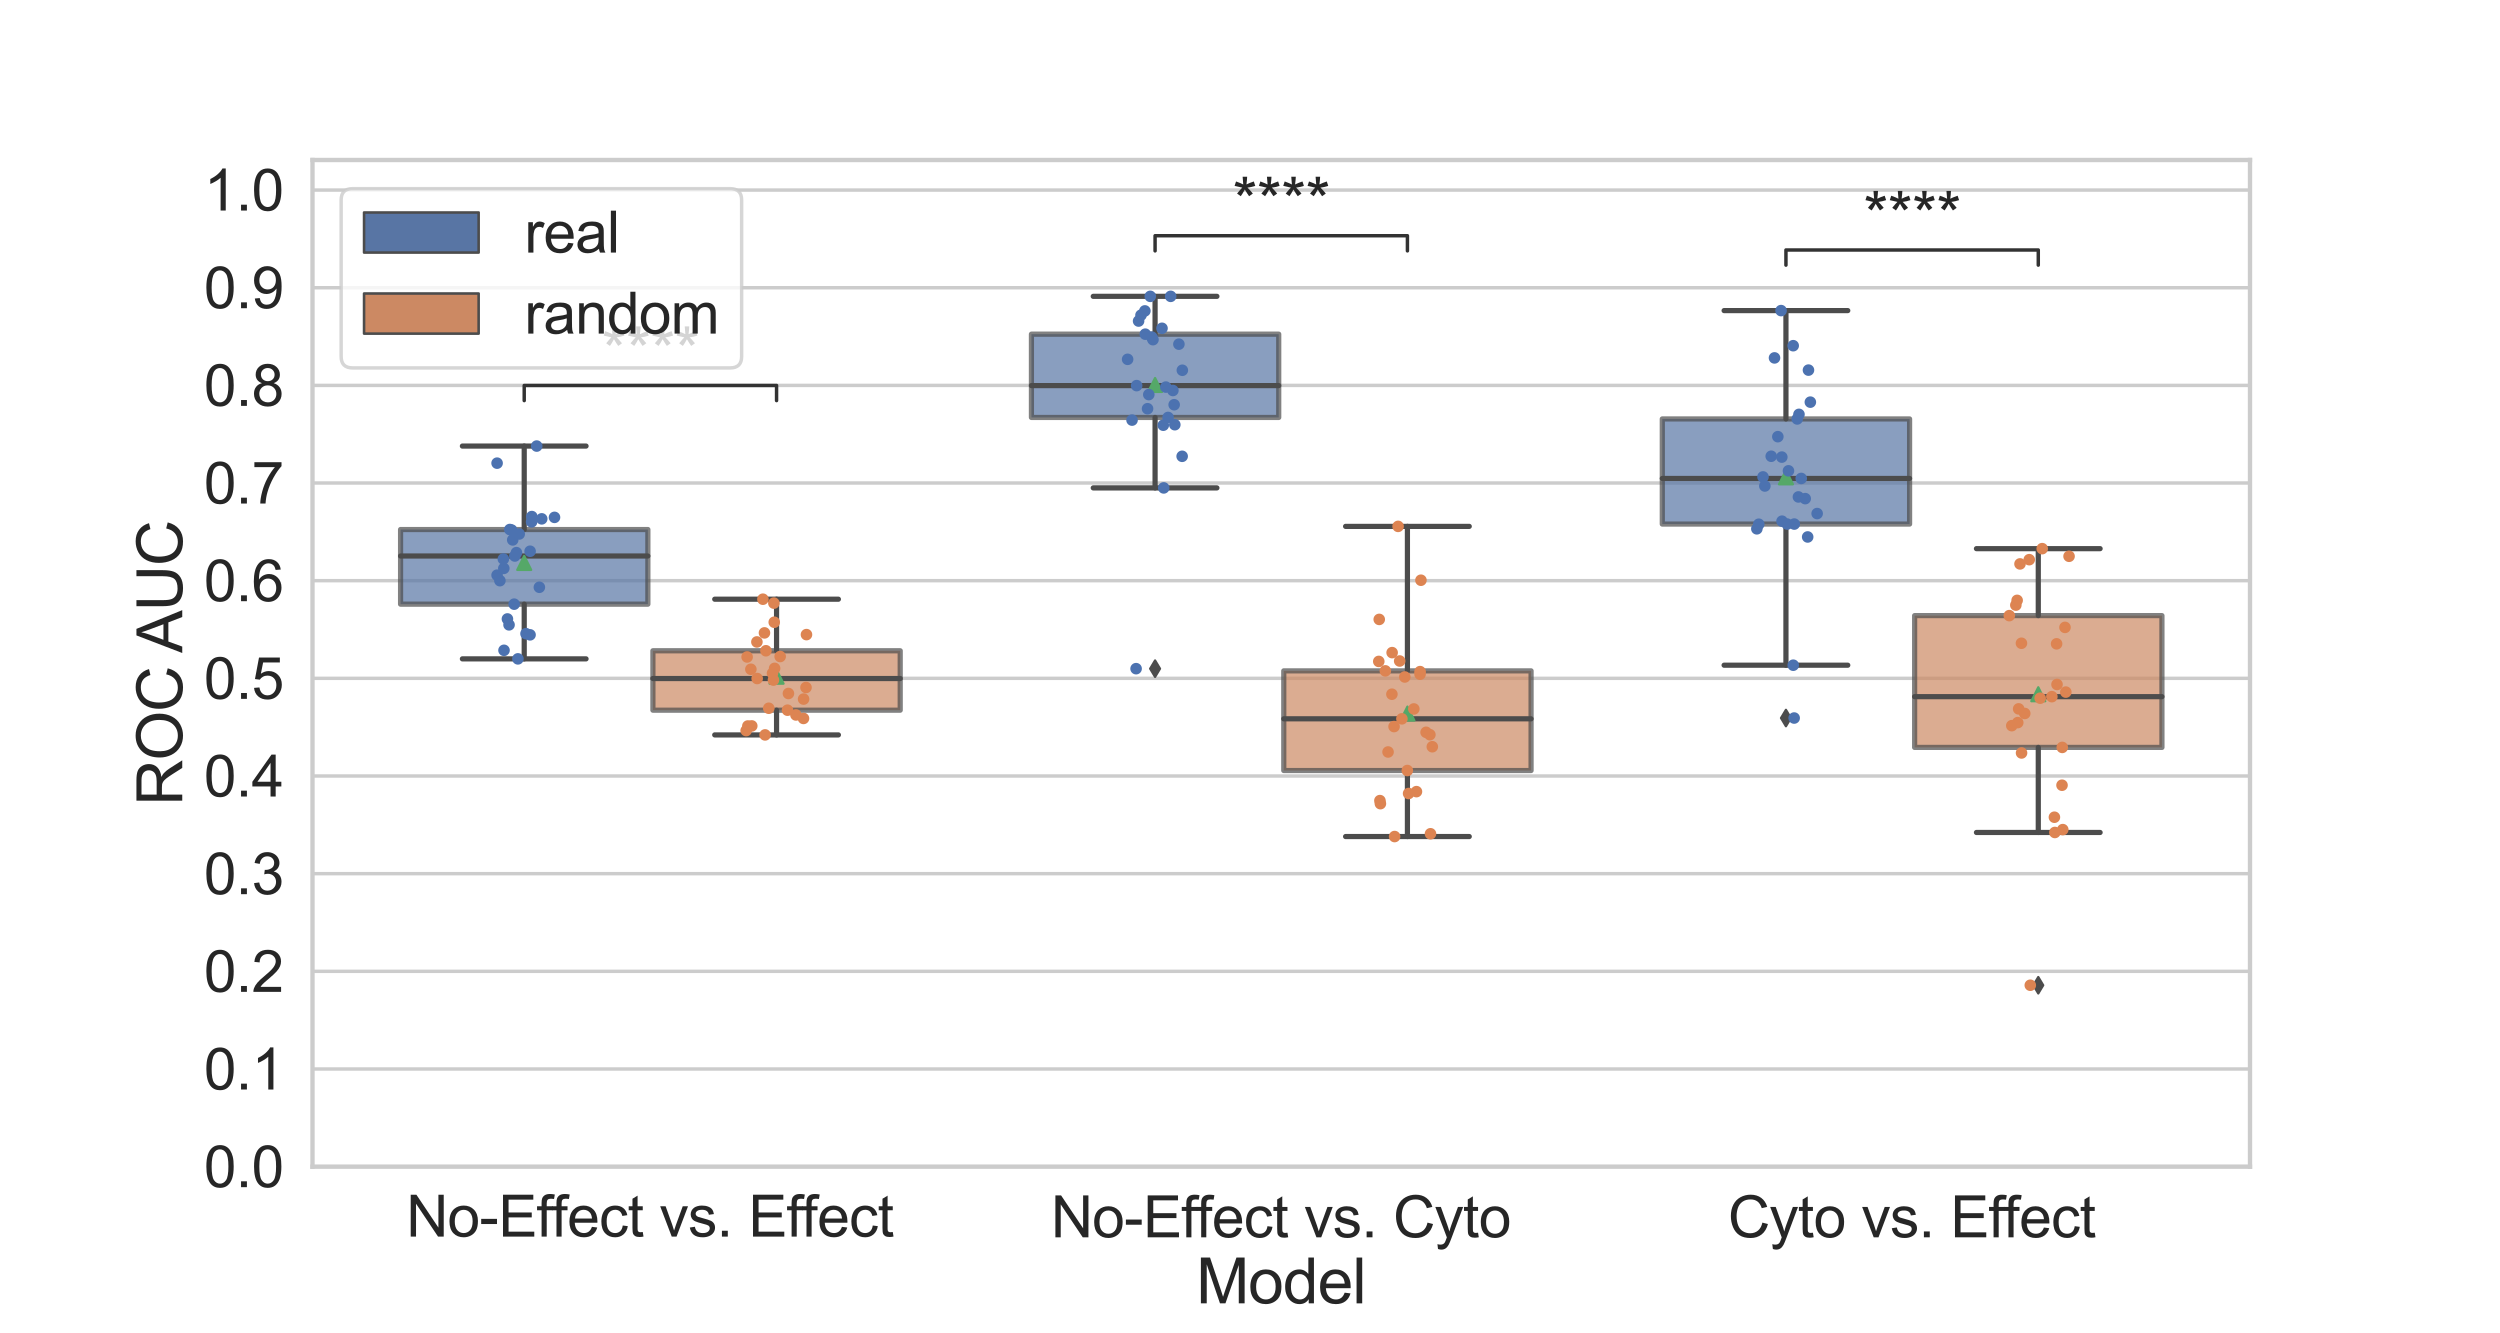 <?xml version="1.0" encoding="utf-8" standalone="no"?>
<!DOCTYPE svg PUBLIC "-//W3C//DTD SVG 1.1//EN"
  "http://www.w3.org/Graphics/SVG/1.1/DTD/svg11.dtd">
<svg xmlns:xlink="http://www.w3.org/1999/xlink" width="1080pt" height="576pt" viewBox="0 0 1080 576" xmlns="http://www.w3.org/2000/svg" version="1.1">
 <defs>
  <style type="text/css">*{stroke-linejoin: round; stroke-linecap: butt}</style>
 </defs>
 <g id="figure_1">
  <g id="patch_1">
   <path d="M 0 576 
L 1080 576 
L 1080 0 
L 0 0 
z
" style="fill: #ffffff"/>
  </g>
  <g id="axes_1">
   <g id="patch_2">
    <path d="M 135 504 
L 972 504 
L 972 69.12 
L 135 69.12 
z
" style="fill: #ffffff"/>
   </g>
   <g id="matplotlib.axis_1">
    <g id="xtick_1">
     <g id="text_1">
      <!-- No-Effect vs. Effect -->
      <g style="fill: #262626" transform="translate(175.498 534.216)scale(0.247 -0.247)">
       <defs>
        <path id="ArialMT-4e" d="M 488 0 
L 488 4581 
L 1109 4581 
L 3516 984 
L 3516 4581 
L 4097 4581 
L 4097 0 
L 3475 0 
L 1069 3600 
L 1069 0 
L 488 0 
z
" transform="scale(0.016)"/>
        <path id="ArialMT-6f" d="M 213 1659 
Q 213 2581 725 3025 
Q 1153 3394 1769 3394 
Q 2453 3394 2887 2945 
Q 3322 2497 3322 1706 
Q 3322 1066 3130 698 
Q 2938 331 2570 128 
Q 2203 -75 1769 -75 
Q 1072 -75 642 372 
Q 213 819 213 1659 
z
M 791 1659 
Q 791 1022 1069 705 
Q 1347 388 1769 388 
Q 2188 388 2466 706 
Q 2744 1025 2744 1678 
Q 2744 2294 2464 2611 
Q 2184 2928 1769 2928 
Q 1347 2928 1069 2612 
Q 791 2297 791 1659 
z
" transform="scale(0.016)"/>
        <path id="ArialMT-2d" d="M 203 1375 
L 203 1941 
L 1931 1941 
L 1931 1375 
L 203 1375 
z
" transform="scale(0.016)"/>
        <path id="ArialMT-45" d="M 506 0 
L 506 4581 
L 3819 4581 
L 3819 4041 
L 1113 4041 
L 1113 2638 
L 3647 2638 
L 3647 2100 
L 1113 2100 
L 1113 541 
L 3925 541 
L 3925 0 
L 506 0 
z
" transform="scale(0.016)"/>
        <path id="ArialMT-66" d="M 556 0 
L 556 2881 
L 59 2881 
L 59 3319 
L 556 3319 
L 556 3672 
Q 556 4006 616 4169 
Q 697 4388 901 4523 
Q 1106 4659 1475 4659 
Q 1713 4659 2000 4603 
L 1916 4113 
Q 1741 4144 1584 4144 
Q 1328 4144 1222 4034 
Q 1116 3925 1116 3625 
L 1116 3319 
L 1763 3319 
L 1763 2881 
L 1116 2881 
L 1116 0 
L 556 0 
z
" transform="scale(0.016)"/>
        <path id="ArialMT-65" d="M 2694 1069 
L 3275 997 
Q 3138 488 2766 206 
Q 2394 -75 1816 -75 
Q 1088 -75 661 373 
Q 234 822 234 1631 
Q 234 2469 665 2931 
Q 1097 3394 1784 3394 
Q 2450 3394 2872 2941 
Q 3294 2488 3294 1666 
Q 3294 1616 3291 1516 
L 816 1516 
Q 847 969 1125 678 
Q 1403 388 1819 388 
Q 2128 388 2347 550 
Q 2566 713 2694 1069 
z
M 847 1978 
L 2700 1978 
Q 2663 2397 2488 2606 
Q 2219 2931 1791 2931 
Q 1403 2931 1139 2672 
Q 875 2413 847 1978 
z
" transform="scale(0.016)"/>
        <path id="ArialMT-63" d="M 2588 1216 
L 3141 1144 
Q 3050 572 2676 248 
Q 2303 -75 1759 -75 
Q 1078 -75 664 370 
Q 250 816 250 1647 
Q 250 2184 428 2587 
Q 606 2991 970 3192 
Q 1334 3394 1763 3394 
Q 2303 3394 2647 3120 
Q 2991 2847 3088 2344 
L 2541 2259 
Q 2463 2594 2264 2762 
Q 2066 2931 1784 2931 
Q 1359 2931 1093 2626 
Q 828 2322 828 1663 
Q 828 994 1084 691 
Q 1341 388 1753 388 
Q 2084 388 2306 591 
Q 2528 794 2588 1216 
z
" transform="scale(0.016)"/>
        <path id="ArialMT-74" d="M 1650 503 
L 1731 6 
Q 1494 -44 1306 -44 
Q 1000 -44 831 53 
Q 663 150 594 308 
Q 525 466 525 972 
L 525 2881 
L 113 2881 
L 113 3319 
L 525 3319 
L 525 4141 
L 1084 4478 
L 1084 3319 
L 1650 3319 
L 1650 2881 
L 1084 2881 
L 1084 941 
Q 1084 700 1114 631 
Q 1144 563 1211 522 
Q 1278 481 1403 481 
Q 1497 481 1650 503 
z
" transform="scale(0.016)"/>
        <path id="ArialMT-20" transform="scale(0.016)"/>
        <path id="ArialMT-76" d="M 1344 0 
L 81 3319 
L 675 3319 
L 1388 1331 
Q 1503 1009 1600 663 
Q 1675 925 1809 1294 
L 2547 3319 
L 3125 3319 
L 1869 0 
L 1344 0 
z
" transform="scale(0.016)"/>
        <path id="ArialMT-73" d="M 197 991 
L 753 1078 
Q 800 744 1014 566 
Q 1228 388 1613 388 
Q 2000 388 2187 545 
Q 2375 703 2375 916 
Q 2375 1106 2209 1216 
Q 2094 1291 1634 1406 
Q 1016 1563 777 1677 
Q 538 1791 414 1992 
Q 291 2194 291 2438 
Q 291 2659 392 2848 
Q 494 3038 669 3163 
Q 800 3259 1026 3326 
Q 1253 3394 1513 3394 
Q 1903 3394 2198 3281 
Q 2494 3169 2634 2976 
Q 2775 2784 2828 2463 
L 2278 2388 
Q 2241 2644 2061 2787 
Q 1881 2931 1553 2931 
Q 1166 2931 1000 2803 
Q 834 2675 834 2503 
Q 834 2394 903 2306 
Q 972 2216 1119 2156 
Q 1203 2125 1616 2013 
Q 2213 1853 2448 1751 
Q 2684 1650 2818 1456 
Q 2953 1263 2953 975 
Q 2953 694 2789 445 
Q 2625 197 2315 61 
Q 2006 -75 1616 -75 
Q 969 -75 630 194 
Q 291 463 197 991 
z
" transform="scale(0.016)"/>
        <path id="ArialMT-2e" d="M 581 0 
L 581 641 
L 1222 641 
L 1222 0 
L 581 0 
z
" transform="scale(0.016)"/>
       </defs>
       <use xlink:href="#ArialMT-4e"/>
       <use xlink:href="#ArialMT-6f" x="72.217"/>
       <use xlink:href="#ArialMT-2d" x="127.832"/>
       <use xlink:href="#ArialMT-45" x="161.133"/>
       <use xlink:href="#ArialMT-66" x="227.832"/>
       <use xlink:href="#ArialMT-66" x="253.865"/>
       <use xlink:href="#ArialMT-65" x="281.648"/>
       <use xlink:href="#ArialMT-63" x="337.264"/>
       <use xlink:href="#ArialMT-74" x="387.264"/>
       <use xlink:href="#ArialMT-20" x="415.047"/>
       <use xlink:href="#ArialMT-76" x="442.83"/>
       <use xlink:href="#ArialMT-73" x="492.83"/>
       <use xlink:href="#ArialMT-2e" x="542.83"/>
       <use xlink:href="#ArialMT-20" x="570.613"/>
       <use xlink:href="#ArialMT-45" x="598.396"/>
       <use xlink:href="#ArialMT-66" x="665.096"/>
       <use xlink:href="#ArialMT-66" x="691.129"/>
       <use xlink:href="#ArialMT-65" x="718.912"/>
       <use xlink:href="#ArialMT-63" x="774.527"/>
       <use xlink:href="#ArialMT-74" x="824.527"/>
      </g>
     </g>
    </g>
    <g id="xtick_2">
     <g id="text_2">
      <!-- No-Effect vs. Cyto -->
      <g style="fill: #262626" transform="translate(454.007 534.517)scale(0.247 -0.247)">
       <defs>
        <path id="ArialMT-43" d="M 3763 1606 
L 4369 1453 
Q 4178 706 3683 314 
Q 3188 -78 2472 -78 
Q 1731 -78 1267 223 
Q 803 525 561 1097 
Q 319 1669 319 2325 
Q 319 3041 592 3573 
Q 866 4106 1370 4382 
Q 1875 4659 2481 4659 
Q 3169 4659 3637 4309 
Q 4106 3959 4291 3325 
L 3694 3184 
Q 3534 3684 3231 3912 
Q 2928 4141 2469 4141 
Q 1941 4141 1586 3887 
Q 1231 3634 1087 3207 
Q 944 2781 944 2328 
Q 944 1744 1114 1308 
Q 1284 872 1643 656 
Q 2003 441 2422 441 
Q 2931 441 3284 734 
Q 3638 1028 3763 1606 
z
" transform="scale(0.016)"/>
        <path id="ArialMT-79" d="M 397 -1278 
L 334 -750 
Q 519 -800 656 -800 
Q 844 -800 956 -737 
Q 1069 -675 1141 -563 
Q 1194 -478 1313 -144 
Q 1328 -97 1363 -6 
L 103 3319 
L 709 3319 
L 1400 1397 
Q 1534 1031 1641 628 
Q 1738 1016 1872 1384 
L 2581 3319 
L 3144 3319 
L 1881 -56 
Q 1678 -603 1566 -809 
Q 1416 -1088 1222 -1217 
Q 1028 -1347 759 -1347 
Q 597 -1347 397 -1278 
z
" transform="scale(0.016)"/>
       </defs>
       <use xlink:href="#ArialMT-4e"/>
       <use xlink:href="#ArialMT-6f" x="72.217"/>
       <use xlink:href="#ArialMT-2d" x="127.832"/>
       <use xlink:href="#ArialMT-45" x="161.133"/>
       <use xlink:href="#ArialMT-66" x="227.832"/>
       <use xlink:href="#ArialMT-66" x="253.865"/>
       <use xlink:href="#ArialMT-65" x="281.648"/>
       <use xlink:href="#ArialMT-63" x="337.264"/>
       <use xlink:href="#ArialMT-74" x="387.264"/>
       <use xlink:href="#ArialMT-20" x="415.047"/>
       <use xlink:href="#ArialMT-76" x="442.83"/>
       <use xlink:href="#ArialMT-73" x="492.83"/>
       <use xlink:href="#ArialMT-2e" x="542.83"/>
       <use xlink:href="#ArialMT-20" x="570.613"/>
       <use xlink:href="#ArialMT-43" x="598.396"/>
       <use xlink:href="#ArialMT-79" x="670.613"/>
       <use xlink:href="#ArialMT-74" x="720.613"/>
       <use xlink:href="#ArialMT-6f" x="748.396"/>
      </g>
     </g>
    </g>
    <g id="xtick_3">
     <g id="text_3">
      <!-- Cyto vs. Effect -->
      <g style="fill: #262626" transform="translate(746.478 534.517)scale(0.247 -0.247)">
       <use xlink:href="#ArialMT-43"/>
       <use xlink:href="#ArialMT-79" x="72.217"/>
       <use xlink:href="#ArialMT-74" x="122.217"/>
       <use xlink:href="#ArialMT-6f" x="150"/>
       <use xlink:href="#ArialMT-20" x="205.615"/>
       <use xlink:href="#ArialMT-76" x="233.398"/>
       <use xlink:href="#ArialMT-73" x="283.398"/>
       <use xlink:href="#ArialMT-2e" x="333.398"/>
       <use xlink:href="#ArialMT-20" x="361.182"/>
       <use xlink:href="#ArialMT-45" x="388.965"/>
       <use xlink:href="#ArialMT-66" x="455.664"/>
       <use xlink:href="#ArialMT-66" x="481.697"/>
       <use xlink:href="#ArialMT-65" x="509.48"/>
       <use xlink:href="#ArialMT-63" x="565.096"/>
       <use xlink:href="#ArialMT-74" x="615.096"/>
      </g>
     </g>
    </g>
    <g id="text_4">
     <!-- Model -->
     <g style="fill: #262626" transform="translate(516.734 563.052)scale(0.27 -0.27)">
      <defs>
       <path id="ArialMT-4d" d="M 475 0 
L 475 4581 
L 1388 4581 
L 2472 1338 
Q 2622 884 2691 659 
Q 2769 909 2934 1394 
L 4031 4581 
L 4847 4581 
L 4847 0 
L 4263 0 
L 4263 3834 
L 2931 0 
L 2384 0 
L 1059 3900 
L 1059 0 
L 475 0 
z
" transform="scale(0.016)"/>
       <path id="ArialMT-64" d="M 2575 0 
L 2575 419 
Q 2259 -75 1647 -75 
Q 1250 -75 917 144 
Q 584 363 401 755 
Q 219 1147 219 1656 
Q 219 2153 384 2558 
Q 550 2963 881 3178 
Q 1213 3394 1622 3394 
Q 1922 3394 2156 3267 
Q 2391 3141 2538 2938 
L 2538 4581 
L 3097 4581 
L 3097 0 
L 2575 0 
z
M 797 1656 
Q 797 1019 1065 703 
Q 1334 388 1700 388 
Q 2069 388 2326 689 
Q 2584 991 2584 1609 
Q 2584 2291 2321 2609 
Q 2059 2928 1675 2928 
Q 1300 2928 1048 2622 
Q 797 2316 797 1656 
z
" transform="scale(0.016)"/>
       <path id="ArialMT-6c" d="M 409 0 
L 409 4581 
L 972 4581 
L 972 0 
L 409 0 
z
" transform="scale(0.016)"/>
      </defs>
      <use xlink:href="#ArialMT-4d"/>
      <use xlink:href="#ArialMT-6f" x="83.301"/>
      <use xlink:href="#ArialMT-64" x="138.916"/>
      <use xlink:href="#ArialMT-65" x="194.531"/>
      <use xlink:href="#ArialMT-6c" x="250.146"/>
     </g>
    </g>
   </g>
   <g id="matplotlib.axis_2">
    <g id="ytick_1">
     <g id="line2d_1">
      <path d="M 135 504 
L 972 504 
" clip-path="url(#p42b2bf95a2)" style="fill: none; stroke: #cccccc; stroke-width: 1.5; stroke-linecap: round"/>
     </g>
     <g id="text_5">
      <!-- 0.0 -->
      <g style="fill: #262626" transform="translate(88.097 512.858)scale(0.247 -0.247)">
       <defs>
        <path id="ArialMT-30" d="M 266 2259 
Q 266 3072 433 3567 
Q 600 4063 929 4331 
Q 1259 4600 1759 4600 
Q 2128 4600 2406 4451 
Q 2684 4303 2865 4023 
Q 3047 3744 3150 3342 
Q 3253 2941 3253 2259 
Q 3253 1453 3087 958 
Q 2922 463 2592 192 
Q 2263 -78 1759 -78 
Q 1097 -78 719 397 
Q 266 969 266 2259 
z
M 844 2259 
Q 844 1131 1108 757 
Q 1372 384 1759 384 
Q 2147 384 2411 759 
Q 2675 1134 2675 2259 
Q 2675 3391 2411 3762 
Q 2147 4134 1753 4134 
Q 1366 4134 1134 3806 
Q 844 3388 844 2259 
z
" transform="scale(0.016)"/>
       </defs>
       <use xlink:href="#ArialMT-30"/>
       <use xlink:href="#ArialMT-2e" x="55.615"/>
       <use xlink:href="#ArialMT-30" x="83.398"/>
      </g>
     </g>
    </g>
    <g id="ytick_2">
     <g id="line2d_2">
      <path d="M 135 461.81 
L 972 461.81 
" clip-path="url(#p42b2bf95a2)" style="fill: none; stroke: #cccccc; stroke-width: 1.5; stroke-linecap: round"/>
     </g>
     <g id="text_6">
      <!-- 0.1 -->
      <g style="fill: #262626" transform="translate(88.097 470.668)scale(0.247 -0.247)">
       <defs>
        <path id="ArialMT-31" d="M 2384 0 
L 1822 0 
L 1822 3584 
Q 1619 3391 1289 3197 
Q 959 3003 697 2906 
L 697 3450 
Q 1169 3672 1522 3987 
Q 1875 4303 2022 4600 
L 2384 4600 
L 2384 0 
z
" transform="scale(0.016)"/>
       </defs>
       <use xlink:href="#ArialMT-30"/>
       <use xlink:href="#ArialMT-2e" x="55.615"/>
       <use xlink:href="#ArialMT-31" x="83.398"/>
      </g>
     </g>
    </g>
    <g id="ytick_3">
     <g id="line2d_3">
      <path d="M 135 419.62 
L 972 419.62 
" clip-path="url(#p42b2bf95a2)" style="fill: none; stroke: #cccccc; stroke-width: 1.5; stroke-linecap: round"/>
     </g>
     <g id="text_7">
      <!-- 0.2 -->
      <g style="fill: #262626" transform="translate(88.097 428.478)scale(0.247 -0.247)">
       <defs>
        <path id="ArialMT-32" d="M 3222 541 
L 3222 0 
L 194 0 
Q 188 203 259 391 
Q 375 700 629 1000 
Q 884 1300 1366 1694 
Q 2113 2306 2375 2664 
Q 2638 3022 2638 3341 
Q 2638 3675 2398 3904 
Q 2159 4134 1775 4134 
Q 1369 4134 1125 3890 
Q 881 3647 878 3216 
L 300 3275 
Q 359 3922 746 4261 
Q 1134 4600 1788 4600 
Q 2447 4600 2831 4234 
Q 3216 3869 3216 3328 
Q 3216 3053 3103 2787 
Q 2991 2522 2730 2228 
Q 2469 1934 1863 1422 
Q 1356 997 1212 845 
Q 1069 694 975 541 
L 3222 541 
z
" transform="scale(0.016)"/>
       </defs>
       <use xlink:href="#ArialMT-30"/>
       <use xlink:href="#ArialMT-2e" x="55.615"/>
       <use xlink:href="#ArialMT-32" x="83.398"/>
      </g>
     </g>
    </g>
    <g id="ytick_4">
     <g id="line2d_4">
      <path d="M 135 377.43 
L 972 377.43 
" clip-path="url(#p42b2bf95a2)" style="fill: none; stroke: #cccccc; stroke-width: 1.5; stroke-linecap: round"/>
     </g>
     <g id="text_8">
      <!-- 0.3 -->
      <g style="fill: #262626" transform="translate(88.097 386.288)scale(0.247 -0.247)">
       <defs>
        <path id="ArialMT-33" d="M 269 1209 
L 831 1284 
Q 928 806 1161 595 
Q 1394 384 1728 384 
Q 2125 384 2398 659 
Q 2672 934 2672 1341 
Q 2672 1728 2419 1979 
Q 2166 2231 1775 2231 
Q 1616 2231 1378 2169 
L 1441 2663 
Q 1497 2656 1531 2656 
Q 1891 2656 2178 2843 
Q 2466 3031 2466 3422 
Q 2466 3731 2256 3934 
Q 2047 4138 1716 4138 
Q 1388 4138 1169 3931 
Q 950 3725 888 3313 
L 325 3413 
Q 428 3978 793 4289 
Q 1159 4600 1703 4600 
Q 2078 4600 2393 4439 
Q 2709 4278 2876 4000 
Q 3044 3722 3044 3409 
Q 3044 3113 2884 2869 
Q 2725 2625 2413 2481 
Q 2819 2388 3044 2092 
Q 3269 1797 3269 1353 
Q 3269 753 2831 336 
Q 2394 -81 1725 -81 
Q 1122 -81 723 278 
Q 325 638 269 1209 
z
" transform="scale(0.016)"/>
       </defs>
       <use xlink:href="#ArialMT-30"/>
       <use xlink:href="#ArialMT-2e" x="55.615"/>
       <use xlink:href="#ArialMT-33" x="83.398"/>
      </g>
     </g>
    </g>
    <g id="ytick_5">
     <g id="line2d_5">
      <path d="M 135 335.24 
L 972 335.24 
" clip-path="url(#p42b2bf95a2)" style="fill: none; stroke: #cccccc; stroke-width: 1.5; stroke-linecap: round"/>
     </g>
     <g id="text_9">
      <!-- 0.4 -->
      <g style="fill: #262626" transform="translate(88.097 344.098)scale(0.247 -0.247)">
       <defs>
        <path id="ArialMT-34" d="M 2069 0 
L 2069 1097 
L 81 1097 
L 81 1613 
L 2172 4581 
L 2631 4581 
L 2631 1613 
L 3250 1613 
L 3250 1097 
L 2631 1097 
L 2631 0 
L 2069 0 
z
M 2069 1613 
L 2069 3678 
L 634 1613 
L 2069 1613 
z
" transform="scale(0.016)"/>
       </defs>
       <use xlink:href="#ArialMT-30"/>
       <use xlink:href="#ArialMT-2e" x="55.615"/>
       <use xlink:href="#ArialMT-34" x="83.398"/>
      </g>
     </g>
    </g>
    <g id="ytick_6">
     <g id="line2d_6">
      <path d="M 135 293.05 
L 972 293.05 
" clip-path="url(#p42b2bf95a2)" style="fill: none; stroke: #cccccc; stroke-width: 1.5; stroke-linecap: round"/>
     </g>
     <g id="text_10">
      <!-- 0.5 -->
      <g style="fill: #262626" transform="translate(88.097 301.908)scale(0.247 -0.247)">
       <defs>
        <path id="ArialMT-35" d="M 266 1200 
L 856 1250 
Q 922 819 1161 601 
Q 1400 384 1738 384 
Q 2144 384 2425 690 
Q 2706 997 2706 1503 
Q 2706 1984 2436 2262 
Q 2166 2541 1728 2541 
Q 1456 2541 1237 2417 
Q 1019 2294 894 2097 
L 366 2166 
L 809 4519 
L 3088 4519 
L 3088 3981 
L 1259 3981 
L 1013 2750 
Q 1425 3038 1878 3038 
Q 2478 3038 2890 2622 
Q 3303 2206 3303 1553 
Q 3303 931 2941 478 
Q 2500 -78 1738 -78 
Q 1113 -78 717 272 
Q 322 622 266 1200 
z
" transform="scale(0.016)"/>
       </defs>
       <use xlink:href="#ArialMT-30"/>
       <use xlink:href="#ArialMT-2e" x="55.615"/>
       <use xlink:href="#ArialMT-35" x="83.398"/>
      </g>
     </g>
    </g>
    <g id="ytick_7">
     <g id="line2d_7">
      <path d="M 135 250.86 
L 972 250.86 
" clip-path="url(#p42b2bf95a2)" style="fill: none; stroke: #cccccc; stroke-width: 1.5; stroke-linecap: round"/>
     </g>
     <g id="text_11">
      <!-- 0.6 -->
      <g style="fill: #262626" transform="translate(88.097 259.718)scale(0.247 -0.247)">
       <defs>
        <path id="ArialMT-36" d="M 3184 3459 
L 2625 3416 
Q 2550 3747 2413 3897 
Q 2184 4138 1850 4138 
Q 1581 4138 1378 3988 
Q 1113 3794 959 3422 
Q 806 3050 800 2363 
Q 1003 2672 1297 2822 
Q 1591 2972 1913 2972 
Q 2475 2972 2870 2558 
Q 3266 2144 3266 1488 
Q 3266 1056 3080 686 
Q 2894 316 2569 119 
Q 2244 -78 1831 -78 
Q 1128 -78 684 439 
Q 241 956 241 2144 
Q 241 3472 731 4075 
Q 1159 4600 1884 4600 
Q 2425 4600 2770 4297 
Q 3116 3994 3184 3459 
z
M 888 1484 
Q 888 1194 1011 928 
Q 1134 663 1356 523 
Q 1578 384 1822 384 
Q 2178 384 2434 671 
Q 2691 959 2691 1453 
Q 2691 1928 2437 2201 
Q 2184 2475 1800 2475 
Q 1419 2475 1153 2201 
Q 888 1928 888 1484 
z
" transform="scale(0.016)"/>
       </defs>
       <use xlink:href="#ArialMT-30"/>
       <use xlink:href="#ArialMT-2e" x="55.615"/>
       <use xlink:href="#ArialMT-36" x="83.398"/>
      </g>
     </g>
    </g>
    <g id="ytick_8">
     <g id="line2d_8">
      <path d="M 135 208.67 
L 972 208.67 
" clip-path="url(#p42b2bf95a2)" style="fill: none; stroke: #cccccc; stroke-width: 1.5; stroke-linecap: round"/>
     </g>
     <g id="text_12">
      <!-- 0.7 -->
      <g style="fill: #262626" transform="translate(88.097 217.528)scale(0.247 -0.247)">
       <defs>
        <path id="ArialMT-37" d="M 303 3981 
L 303 4522 
L 3269 4522 
L 3269 4084 
Q 2831 3619 2401 2847 
Q 1972 2075 1738 1259 
Q 1569 684 1522 0 
L 944 0 
Q 953 541 1156 1306 
Q 1359 2072 1739 2783 
Q 2119 3494 2547 3981 
L 303 3981 
z
" transform="scale(0.016)"/>
       </defs>
       <use xlink:href="#ArialMT-30"/>
       <use xlink:href="#ArialMT-2e" x="55.615"/>
       <use xlink:href="#ArialMT-37" x="83.398"/>
      </g>
     </g>
    </g>
    <g id="ytick_9">
     <g id="line2d_9">
      <path d="M 135 166.48 
L 972 166.48 
" clip-path="url(#p42b2bf95a2)" style="fill: none; stroke: #cccccc; stroke-width: 1.5; stroke-linecap: round"/>
     </g>
     <g id="text_13">
      <!-- 0.8 -->
      <g style="fill: #262626" transform="translate(88.097 175.338)scale(0.247 -0.247)">
       <defs>
        <path id="ArialMT-38" d="M 1131 2484 
Q 781 2613 612 2850 
Q 444 3088 444 3419 
Q 444 3919 803 4259 
Q 1163 4600 1759 4600 
Q 2359 4600 2725 4251 
Q 3091 3903 3091 3403 
Q 3091 3084 2923 2848 
Q 2756 2613 2416 2484 
Q 2838 2347 3058 2040 
Q 3278 1734 3278 1309 
Q 3278 722 2862 322 
Q 2447 -78 1769 -78 
Q 1091 -78 675 323 
Q 259 725 259 1325 
Q 259 1772 486 2073 
Q 713 2375 1131 2484 
z
M 1019 3438 
Q 1019 3113 1228 2906 
Q 1438 2700 1772 2700 
Q 2097 2700 2305 2904 
Q 2513 3109 2513 3406 
Q 2513 3716 2298 3927 
Q 2084 4138 1766 4138 
Q 1444 4138 1231 3931 
Q 1019 3725 1019 3438 
z
M 838 1322 
Q 838 1081 952 856 
Q 1066 631 1291 507 
Q 1516 384 1775 384 
Q 2178 384 2440 643 
Q 2703 903 2703 1303 
Q 2703 1709 2433 1975 
Q 2163 2241 1756 2241 
Q 1359 2241 1098 1978 
Q 838 1716 838 1322 
z
" transform="scale(0.016)"/>
       </defs>
       <use xlink:href="#ArialMT-30"/>
       <use xlink:href="#ArialMT-2e" x="55.615"/>
       <use xlink:href="#ArialMT-38" x="83.398"/>
      </g>
     </g>
    </g>
    <g id="ytick_10">
     <g id="line2d_10">
      <path d="M 135 124.29 
L 972 124.29 
" clip-path="url(#p42b2bf95a2)" style="fill: none; stroke: #cccccc; stroke-width: 1.5; stroke-linecap: round"/>
     </g>
     <g id="text_14">
      <!-- 0.9 -->
      <g style="fill: #262626" transform="translate(88.097 133.148)scale(0.247 -0.247)">
       <defs>
        <path id="ArialMT-39" d="M 350 1059 
L 891 1109 
Q 959 728 1153 556 
Q 1347 384 1650 384 
Q 1909 384 2104 503 
Q 2300 622 2425 820 
Q 2550 1019 2634 1356 
Q 2719 1694 2719 2044 
Q 2719 2081 2716 2156 
Q 2547 1888 2255 1720 
Q 1963 1553 1622 1553 
Q 1053 1553 659 1965 
Q 266 2378 266 3053 
Q 266 3750 677 4175 
Q 1088 4600 1706 4600 
Q 2153 4600 2523 4359 
Q 2894 4119 3086 3673 
Q 3278 3228 3278 2384 
Q 3278 1506 3087 986 
Q 2897 466 2520 194 
Q 2144 -78 1638 -78 
Q 1100 -78 759 220 
Q 419 519 350 1059 
z
M 2653 3081 
Q 2653 3566 2395 3850 
Q 2138 4134 1775 4134 
Q 1400 4134 1122 3828 
Q 844 3522 844 3034 
Q 844 2597 1108 2323 
Q 1372 2050 1759 2050 
Q 2150 2050 2401 2323 
Q 2653 2597 2653 3081 
z
" transform="scale(0.016)"/>
       </defs>
       <use xlink:href="#ArialMT-30"/>
       <use xlink:href="#ArialMT-2e" x="55.615"/>
       <use xlink:href="#ArialMT-39" x="83.398"/>
      </g>
     </g>
    </g>
    <g id="ytick_11">
     <g id="line2d_11">
      <path d="M 135 82.1 
L 972 82.1 
" clip-path="url(#p42b2bf95a2)" style="fill: none; stroke: #cccccc; stroke-width: 1.5; stroke-linecap: round"/>
     </g>
     <g id="text_15">
      <!-- 1.0 -->
      <g style="fill: #262626" transform="translate(88.097 90.958)scale(0.247 -0.247)">
       <use xlink:href="#ArialMT-31"/>
       <use xlink:href="#ArialMT-2e" x="55.615"/>
       <use xlink:href="#ArialMT-30" x="83.398"/>
      </g>
     </g>
    </g>
    <g id="text_16">
     <!-- ROC AUC -->
     <g style="fill: #262626" transform="translate(78.731 348.071)rotate(-90)scale(0.27 -0.27)">
      <defs>
       <path id="ArialMT-52" d="M 503 0 
L 503 4581 
L 2534 4581 
Q 3147 4581 3465 4457 
Q 3784 4334 3975 4021 
Q 4166 3709 4166 3331 
Q 4166 2844 3850 2509 
Q 3534 2175 2875 2084 
Q 3116 1969 3241 1856 
Q 3506 1613 3744 1247 
L 4541 0 
L 3778 0 
L 3172 953 
Q 2906 1366 2734 1584 
Q 2563 1803 2427 1890 
Q 2291 1978 2150 2013 
Q 2047 2034 1813 2034 
L 1109 2034 
L 1109 0 
L 503 0 
z
M 1109 2559 
L 2413 2559 
Q 2828 2559 3062 2645 
Q 3297 2731 3419 2920 
Q 3541 3109 3541 3331 
Q 3541 3656 3305 3865 
Q 3069 4075 2559 4075 
L 1109 4075 
L 1109 2559 
z
" transform="scale(0.016)"/>
       <path id="ArialMT-4f" d="M 309 2231 
Q 309 3372 921 4017 
Q 1534 4663 2503 4663 
Q 3138 4663 3647 4359 
Q 4156 4056 4423 3514 
Q 4691 2972 4691 2284 
Q 4691 1588 4409 1038 
Q 4128 488 3612 205 
Q 3097 -78 2500 -78 
Q 1853 -78 1343 234 
Q 834 547 571 1087 
Q 309 1628 309 2231 
z
M 934 2222 
Q 934 1394 1379 917 
Q 1825 441 2497 441 
Q 3181 441 3623 922 
Q 4066 1403 4066 2288 
Q 4066 2847 3877 3264 
Q 3688 3681 3323 3911 
Q 2959 4141 2506 4141 
Q 1863 4141 1398 3698 
Q 934 3256 934 2222 
z
" transform="scale(0.016)"/>
       <path id="ArialMT-41" d="M -9 0 
L 1750 4581 
L 2403 4581 
L 4278 0 
L 3588 0 
L 3053 1388 
L 1138 1388 
L 634 0 
L -9 0 
z
M 1313 1881 
L 2866 1881 
L 2388 3150 
Q 2169 3728 2063 4100 
Q 1975 3659 1816 3225 
L 1313 1881 
z
" transform="scale(0.016)"/>
       <path id="ArialMT-55" d="M 3500 4581 
L 4106 4581 
L 4106 1934 
Q 4106 1244 3950 837 
Q 3794 431 3386 176 
Q 2978 -78 2316 -78 
Q 1672 -78 1262 144 
Q 853 366 678 786 
Q 503 1206 503 1934 
L 503 4581 
L 1109 4581 
L 1109 1938 
Q 1109 1341 1220 1058 
Q 1331 775 1601 622 
Q 1872 469 2263 469 
Q 2931 469 3215 772 
Q 3500 1075 3500 1938 
L 3500 4581 
z
" transform="scale(0.016)"/>
      </defs>
      <use xlink:href="#ArialMT-52"/>
      <use xlink:href="#ArialMT-4f" x="72.217"/>
      <use xlink:href="#ArialMT-43" x="150"/>
      <use xlink:href="#ArialMT-20" x="222.217"/>
      <use xlink:href="#ArialMT-41" x="244.5"/>
      <use xlink:href="#ArialMT-55" x="311.199"/>
      <use xlink:href="#ArialMT-43" x="383.416"/>
     </g>
    </g>
   </g>
   <g id="patch_3">
    <path d="M 173.045 261 
L 279.878 261 
L 279.878 228.75 
L 173.045 228.75 
L 173.045 261 
z
" clip-path="url(#p42b2bf95a2)" style="fill: #5875a4; opacity: 0.7; stroke: #4c4c4c; stroke-width: 2.25; stroke-linejoin: miter"/>
   </g>
   <g id="patch_4">
    <path d="M 282.058 306.799 
L 388.891 306.799 
L 388.891 281.132 
L 282.058 281.132 
L 282.058 306.799 
z
" clip-path="url(#p42b2bf95a2)" style="fill: #cc8963; opacity: 0.7; stroke: #4c4c4c; stroke-width: 2.25; stroke-linejoin: miter"/>
   </g>
   <g id="patch_5">
    <path d="M 445.577 180.34 
L 552.41 180.34 
L 552.41 144.36 
L 445.577 144.36 
L 445.577 180.34 
z
" clip-path="url(#p42b2bf95a2)" style="fill: #5875a4; opacity: 0.7; stroke: #4c4c4c; stroke-width: 2.25; stroke-linejoin: miter"/>
   </g>
   <g id="patch_6">
    <path d="M 554.59 332.866 
L 661.423 332.866 
L 661.423 289.813 
L 554.59 289.813 
L 554.59 332.866 
z
" clip-path="url(#p42b2bf95a2)" style="fill: #cc8963; opacity: 0.7; stroke: #4c4c4c; stroke-width: 2.25; stroke-linejoin: miter"/>
   </g>
   <g id="patch_7">
    <path d="M 718.109 226.396 
L 824.942 226.396 
L 824.942 180.983 
L 718.109 180.983 
L 718.109 226.396 
z
" clip-path="url(#p42b2bf95a2)" style="fill: #5875a4; opacity: 0.7; stroke: #4c4c4c; stroke-width: 2.25; stroke-linejoin: miter"/>
   </g>
   <g id="patch_8">
    <path d="M 827.122 322.881 
L 933.955 322.881 
L 933.955 265.949 
L 827.122 265.949 
L 827.122 322.881 
z
" clip-path="url(#p42b2bf95a2)" style="fill: #cc8963; opacity: 0.7; stroke: #4c4c4c; stroke-width: 2.25; stroke-linejoin: miter"/>
   </g>
   <g id="patch_9">
    <path d="M 280.968 504 
L 280.968 504 
L 280.968 504 
L 280.968 504 
z
" clip-path="url(#p42b2bf95a2)" style="fill: #5875a4; stroke: #4c4c4c; stroke-width: 1.125; stroke-linejoin: miter"/>
   </g>
   <g id="patch_10">
    <path d="M 280.968 504 
L 280.968 504 
L 280.968 504 
L 280.968 504 
z
" clip-path="url(#p42b2bf95a2)" style="fill: #cc8963; stroke: #4c4c4c; stroke-width: 1.125; stroke-linejoin: miter"/>
   </g>
   <g id="PathCollection_1"/>
   <g id="PathCollection_2"/>
   <g id="line2d_12">
    <path d="M 226.462 261 
L 226.462 284.63 
" clip-path="url(#p42b2bf95a2)" style="fill: none; stroke: #4c4c4c; stroke-width: 2.25; stroke-linecap: round"/>
   </g>
   <g id="line2d_13">
    <path d="M 226.462 228.75 
L 226.462 192.7 
" clip-path="url(#p42b2bf95a2)" style="fill: none; stroke: #4c4c4c; stroke-width: 2.25; stroke-linecap: round"/>
   </g>
   <g id="line2d_14">
    <path d="M 199.754 284.63 
L 253.17 284.63 
" clip-path="url(#p42b2bf95a2)" style="fill: none; stroke: #4c4c4c; stroke-width: 2.25; stroke-linecap: round"/>
   </g>
   <g id="line2d_15">
    <path d="M 199.754 192.7 
L 253.17 192.7 
" clip-path="url(#p42b2bf95a2)" style="fill: none; stroke: #4c4c4c; stroke-width: 2.25; stroke-linecap: round"/>
   </g>
   <g id="line2d_16"/>
   <g id="line2d_17">
    <path d="M 335.474 306.799 
L 335.474 317.48 
" clip-path="url(#p42b2bf95a2)" style="fill: none; stroke: #4c4c4c; stroke-width: 2.25; stroke-linecap: round"/>
   </g>
   <g id="line2d_18">
    <path d="M 335.474 281.132 
L 335.474 258.858 
" clip-path="url(#p42b2bf95a2)" style="fill: none; stroke: #4c4c4c; stroke-width: 2.25; stroke-linecap: round"/>
   </g>
   <g id="line2d_19">
    <path d="M 308.766 317.48 
L 362.183 317.48 
" clip-path="url(#p42b2bf95a2)" style="fill: none; stroke: #4c4c4c; stroke-width: 2.25; stroke-linecap: round"/>
   </g>
   <g id="line2d_20">
    <path d="M 308.766 258.858 
L 362.183 258.858 
" clip-path="url(#p42b2bf95a2)" style="fill: none; stroke: #4c4c4c; stroke-width: 2.25; stroke-linecap: round"/>
   </g>
   <g id="line2d_21"/>
   <g id="line2d_22">
    <path d="M 498.994 180.34 
L 498.994 210.774 
" clip-path="url(#p42b2bf95a2)" style="fill: none; stroke: #4c4c4c; stroke-width: 2.25; stroke-linecap: round"/>
   </g>
   <g id="line2d_23">
    <path d="M 498.994 144.36 
L 498.994 128.021 
" clip-path="url(#p42b2bf95a2)" style="fill: none; stroke: #4c4c4c; stroke-width: 2.25; stroke-linecap: round"/>
   </g>
   <g id="line2d_24">
    <path d="M 472.285 210.774 
L 525.702 210.774 
" clip-path="url(#p42b2bf95a2)" style="fill: none; stroke: #4c4c4c; stroke-width: 2.25; stroke-linecap: round"/>
   </g>
   <g id="line2d_25">
    <path d="M 472.285 128.021 
L 525.702 128.021 
" clip-path="url(#p42b2bf95a2)" style="fill: none; stroke: #4c4c4c; stroke-width: 2.25; stroke-linecap: round"/>
   </g>
   <g id="line2d_26">
    <defs>
     <path id="m391bb05b9c" d="M -0 3.536 
L 2.121 0 
L -0 -3.536 
L -2.121 -0 
z
" style="stroke: #4c4c4c; stroke-linejoin: miter"/>
    </defs>
    <g clip-path="url(#p42b2bf95a2)">
     <use xlink:href="#m391bb05b9c" x="498.994" y="288.865" style="fill: #4c4c4c; stroke: #4c4c4c; stroke-linejoin: miter"/>
    </g>
   </g>
   <g id="line2d_27">
    <path d="M 608.006 332.866 
L 608.006 361.388 
" clip-path="url(#p42b2bf95a2)" style="fill: none; stroke: #4c4c4c; stroke-width: 2.25; stroke-linecap: round"/>
   </g>
   <g id="line2d_28">
    <path d="M 608.006 289.813 
L 608.006 227.397 
" clip-path="url(#p42b2bf95a2)" style="fill: none; stroke: #4c4c4c; stroke-width: 2.25; stroke-linecap: round"/>
   </g>
   <g id="line2d_29">
    <path d="M 581.298 361.388 
L 634.715 361.388 
" clip-path="url(#p42b2bf95a2)" style="fill: none; stroke: #4c4c4c; stroke-width: 2.25; stroke-linecap: round"/>
   </g>
   <g id="line2d_30">
    <path d="M 581.298 227.397 
L 634.715 227.397 
" clip-path="url(#p42b2bf95a2)" style="fill: none; stroke: #4c4c4c; stroke-width: 2.25; stroke-linecap: round"/>
   </g>
   <g id="line2d_31"/>
   <g id="line2d_32">
    <path d="M 771.526 226.396 
L 771.526 287.368 
" clip-path="url(#p42b2bf95a2)" style="fill: none; stroke: #4c4c4c; stroke-width: 2.25; stroke-linecap: round"/>
   </g>
   <g id="line2d_33">
    <path d="M 771.526 180.983 
L 771.526 134.178 
" clip-path="url(#p42b2bf95a2)" style="fill: none; stroke: #4c4c4c; stroke-width: 2.25; stroke-linecap: round"/>
   </g>
   <g id="line2d_34">
    <path d="M 744.817 287.368 
L 798.234 287.368 
" clip-path="url(#p42b2bf95a2)" style="fill: none; stroke: #4c4c4c; stroke-width: 2.25; stroke-linecap: round"/>
   </g>
   <g id="line2d_35">
    <path d="M 744.817 134.178 
L 798.234 134.178 
" clip-path="url(#p42b2bf95a2)" style="fill: none; stroke: #4c4c4c; stroke-width: 2.25; stroke-linecap: round"/>
   </g>
   <g id="line2d_36">
    <g clip-path="url(#p42b2bf95a2)">
     <use xlink:href="#m391bb05b9c" x="771.526" y="310.19" style="fill: #4c4c4c; stroke: #4c4c4c; stroke-linejoin: miter"/>
    </g>
   </g>
   <g id="line2d_37">
    <path d="M 880.538 322.881 
L 880.538 359.631 
" clip-path="url(#p42b2bf95a2)" style="fill: none; stroke: #4c4c4c; stroke-width: 2.25; stroke-linecap: round"/>
   </g>
   <g id="line2d_38">
    <path d="M 880.538 265.949 
L 880.538 237.016 
" clip-path="url(#p42b2bf95a2)" style="fill: none; stroke: #4c4c4c; stroke-width: 2.25; stroke-linecap: round"/>
   </g>
   <g id="line2d_39">
    <path d="M 853.83 359.631 
L 907.246 359.631 
" clip-path="url(#p42b2bf95a2)" style="fill: none; stroke: #4c4c4c; stroke-width: 2.25; stroke-linecap: round"/>
   </g>
   <g id="line2d_40">
    <path d="M 853.83 237.016 
L 907.246 237.016 
" clip-path="url(#p42b2bf95a2)" style="fill: none; stroke: #4c4c4c; stroke-width: 2.25; stroke-linecap: round"/>
   </g>
   <g id="line2d_41">
    <g clip-path="url(#p42b2bf95a2)">
     <use xlink:href="#m391bb05b9c" x="880.538" y="425.626" style="fill: #4c4c4c; stroke: #4c4c4c; stroke-linejoin: miter"/>
    </g>
   </g>
   <g id="line2d_42">
    <path d="M 498.994 108.379 
L 498.994 101.832 
L 608.006 101.832 
L 608.006 108.379 
" clip-path="url(#p42b2bf95a2)" style="fill: none; stroke: #333333; stroke-width: 1.5; stroke-linecap: round"/>
   </g>
   <g id="line2d_43">
    <path d="M 226.462 173.059 
L 226.462 166.511 
L 335.474 166.511 
L 335.474 173.059 
" clip-path="url(#p42b2bf95a2)" style="fill: none; stroke: #333333; stroke-width: 1.5; stroke-linecap: round"/>
   </g>
   <g id="line2d_44">
    <path d="M 771.526 114.536 
L 771.526 107.989 
L 880.538 107.989 
L 880.538 114.536 
" clip-path="url(#p42b2bf95a2)" style="fill: none; stroke: #333333; stroke-width: 1.5; stroke-linecap: round"/>
   </g>
   <g id="line2d_45">
    <path d="M 173.045 240.195 
L 279.878 240.195 
" clip-path="url(#p42b2bf95a2)" style="fill: none; stroke: #4c4c4c; stroke-width: 2.25; stroke-linecap: round"/>
   </g>
   <g id="line2d_46">
    <defs>
     <path id="ma7bd752ed2" d="M 0 -3 
L -3 3 
L 3 3 
z
" style="stroke: #55a868; stroke-linejoin: miter"/>
    </defs>
    <g clip-path="url(#p42b2bf95a2)">
     <use xlink:href="#ma7bd752ed2" x="226.462" y="243.189" style="fill: #55a868; stroke: #55a868; stroke-linejoin: miter"/>
    </g>
   </g>
   <g id="line2d_47">
    <path d="M 282.058 293.118 
L 388.891 293.118 
" clip-path="url(#p42b2bf95a2)" style="fill: none; stroke: #4c4c4c; stroke-width: 2.25; stroke-linecap: round"/>
   </g>
   <g id="line2d_48">
    <g clip-path="url(#p42b2bf95a2)">
     <use xlink:href="#ma7bd752ed2" x="335.474" y="292.328" style="fill: #55a868; stroke: #55a868; stroke-linejoin: miter"/>
    </g>
   </g>
   <g id="line2d_49">
    <path d="M 445.577 166.588 
L 552.41 166.588 
" clip-path="url(#p42b2bf95a2)" style="fill: none; stroke: #4c4c4c; stroke-width: 2.25; stroke-linecap: round"/>
   </g>
   <g id="line2d_50">
    <g clip-path="url(#p42b2bf95a2)">
     <use xlink:href="#ma7bd752ed2" x="498.994" y="166.31" style="fill: #55a868; stroke: #55a868; stroke-linejoin: miter"/>
    </g>
   </g>
   <g id="line2d_51">
    <path d="M 554.59 310.53 
L 661.423 310.53 
" clip-path="url(#p42b2bf95a2)" style="fill: none; stroke: #4c4c4c; stroke-width: 2.25; stroke-linecap: round"/>
   </g>
   <g id="line2d_52">
    <g clip-path="url(#p42b2bf95a2)">
     <use xlink:href="#ma7bd752ed2" x="608.006" y="308.263" style="fill: #55a868; stroke: #55a868; stroke-linejoin: miter"/>
    </g>
   </g>
   <g id="line2d_53">
    <path d="M 718.109 206.692 
L 824.942 206.692 
" clip-path="url(#p42b2bf95a2)" style="fill: none; stroke: #4c4c4c; stroke-width: 2.25; stroke-linecap: round"/>
   </g>
   <g id="line2d_54">
    <g clip-path="url(#p42b2bf95a2)">
     <use xlink:href="#ma7bd752ed2" x="771.526" y="206.213" style="fill: #55a868; stroke: #55a868; stroke-linejoin: miter"/>
    </g>
   </g>
   <g id="line2d_55">
    <path d="M 827.122 300.961 
L 933.955 300.961 
" clip-path="url(#p42b2bf95a2)" style="fill: none; stroke: #4c4c4c; stroke-width: 2.25; stroke-linecap: round"/>
   </g>
   <g id="line2d_56">
    <g clip-path="url(#p42b2bf95a2)">
     <use xlink:href="#ma7bd752ed2" x="880.538" y="299.916" style="fill: #55a868; stroke: #55a868; stroke-linejoin: miter"/>
    </g>
   </g>
   <g id="patch_11">
    <path d="M 135 504 
L 135 69.12 
" style="fill: none; stroke: #cccccc; stroke-width: 1.875; stroke-linejoin: miter; stroke-linecap: square"/>
   </g>
   <g id="patch_12">
    <path d="M 972 504 
L 972 69.12 
" style="fill: none; stroke: #cccccc; stroke-width: 1.875; stroke-linejoin: miter; stroke-linecap: square"/>
   </g>
   <g id="patch_13">
    <path d="M 135 504 
L 972 504 
" style="fill: none; stroke: #cccccc; stroke-width: 1.875; stroke-linejoin: miter; stroke-linecap: square"/>
   </g>
   <g id="patch_14">
    <path d="M 135 69.12 
L 972 69.12 
" style="fill: none; stroke: #cccccc; stroke-width: 1.875; stroke-linejoin: miter; stroke-linecap: square"/>
   </g>
   <g id="PathCollection_3">
    <defs>
     <path id="C0_0_0cd63fe7c3" d="M 0 2.5 
C 0.663 2.5 1.299 2.237 1.768 1.768 
C 2.237 1.299 2.5 0.663 2.5 -0 
C 2.5 -0.663 2.237 -1.299 1.768 -1.768 
C 1.299 -2.237 0.663 -2.5 0 -2.5 
C -0.663 -2.5 -1.299 -2.237 -1.768 -1.768 
C -2.237 -1.299 -2.5 -0.663 -2.5 0 
C -2.5 0.663 -2.237 1.299 -1.768 1.768 
C -1.299 2.237 -0.663 2.5 0 2.5 
z
"/>
    </defs>
    <g clip-path="url(#p42b2bf95a2)">
     <use xlink:href="#C0_0_0cd63fe7c3" x="220.243" y="228.75" style="fill: #4c72b0"/>
    </g>
    <g clip-path="url(#p42b2bf95a2)">
     <use xlink:href="#C0_0_0cd63fe7c3" x="231.858" y="192.7" style="fill: #4c72b0"/>
    </g>
    <g clip-path="url(#p42b2bf95a2)">
     <use xlink:href="#C0_0_0cd63fe7c3" x="217.452" y="241.493" style="fill: #4c72b0"/>
    </g>
    <g clip-path="url(#p42b2bf95a2)">
     <use xlink:href="#C0_0_0cd63fe7c3" x="217.646" y="245.539" style="fill: #4c72b0"/>
    </g>
    <g clip-path="url(#p42b2bf95a2)">
     <use xlink:href="#C0_0_0cd63fe7c3" x="228.981" y="274.251" style="fill: #4c72b0"/>
    </g>
    <g clip-path="url(#p42b2bf95a2)">
     <use xlink:href="#C0_0_0cd63fe7c3" x="217.732" y="280.936" style="fill: #4c72b0"/>
    </g>
    <g clip-path="url(#p42b2bf95a2)">
     <use xlink:href="#C0_0_0cd63fe7c3" x="221.494" y="233.246" style="fill: #4c72b0"/>
    </g>
    <g clip-path="url(#p42b2bf95a2)">
     <use xlink:href="#C0_0_0cd63fe7c3" x="224.298" y="230.686" style="fill: #4c72b0"/>
    </g>
    <g clip-path="url(#p42b2bf95a2)">
     <use xlink:href="#C0_0_0cd63fe7c3" x="229.654" y="225.442" style="fill: #4c72b0"/>
    </g>
    <g clip-path="url(#p42b2bf95a2)">
     <use xlink:href="#C0_0_0cd63fe7c3" x="219.208" y="267.389" style="fill: #4c72b0"/>
    </g>
    <g clip-path="url(#p42b2bf95a2)">
     <use xlink:href="#C0_0_0cd63fe7c3" x="221.046" y="228.995" style="fill: #4c72b0"/>
    </g>
    <g clip-path="url(#p42b2bf95a2)">
     <use xlink:href="#C0_0_0cd63fe7c3" x="223.107" y="238.739" style="fill: #4c72b0"/>
    </g>
    <g clip-path="url(#p42b2bf95a2)">
     <use xlink:href="#C0_0_0cd63fe7c3" x="227.238" y="273.746" style="fill: #4c72b0"/>
    </g>
    <g clip-path="url(#p42b2bf95a2)">
     <use xlink:href="#C0_0_0cd63fe7c3" x="214.744" y="200.085" style="fill: #4c72b0"/>
    </g>
    <g clip-path="url(#p42b2bf95a2)">
     <use xlink:href="#C0_0_0cd63fe7c3" x="214.741" y="248.473" style="fill: #4c72b0"/>
    </g>
    <g clip-path="url(#p42b2bf95a2)">
     <use xlink:href="#C0_0_0cd63fe7c3" x="223.742" y="284.63" style="fill: #4c72b0"/>
    </g>
    <g clip-path="url(#p42b2bf95a2)">
     <use xlink:href="#C0_0_0cd63fe7c3" x="215.955" y="250.854" style="fill: #4c72b0"/>
    </g>
    <g clip-path="url(#p42b2bf95a2)">
     <use xlink:href="#C0_0_0cd63fe7c3" x="222.408" y="240.195" style="fill: #4c72b0"/>
    </g>
    <g clip-path="url(#p42b2bf95a2)">
     <use xlink:href="#C0_0_0cd63fe7c3" x="239.547" y="223.503" style="fill: #4c72b0"/>
    </g>
    <g clip-path="url(#p42b2bf95a2)">
     <use xlink:href="#C0_0_0cd63fe7c3" x="233.004" y="253.699" style="fill: #4c72b0"/>
    </g>
    <g clip-path="url(#p42b2bf95a2)">
     <use xlink:href="#C0_0_0cd63fe7c3" x="229.001" y="238.134" style="fill: #4c72b0"/>
    </g>
    <g clip-path="url(#p42b2bf95a2)">
     <use xlink:href="#C0_0_0cd63fe7c3" x="229.751" y="223.158" style="fill: #4c72b0"/>
    </g>
    <g clip-path="url(#p42b2bf95a2)">
     <use xlink:href="#C0_0_0cd63fe7c3" x="234.023" y="224.144" style="fill: #4c72b0"/>
    </g>
    <g clip-path="url(#p42b2bf95a2)">
     <use xlink:href="#C0_0_0cd63fe7c3" x="222.116" y="261" style="fill: #4c72b0"/>
    </g>
    <g clip-path="url(#p42b2bf95a2)">
     <use xlink:href="#C0_0_0cd63fe7c3" x="219.907" y="269.935" style="fill: #4c72b0"/>
    </g>
   </g>
   <g id="PathCollection_4">
    <defs>
     <path id="C1_0_b4c8d0ff80" d="M 0 2.5 
C 0.663 2.5 1.299 2.237 1.768 1.768 
C 2.237 1.299 2.5 0.663 2.5 -0 
C 2.5 -0.663 2.237 -1.299 1.768 -1.768 
C 1.299 -2.237 0.663 -2.5 0 -2.5 
C -0.663 -2.5 -1.299 -2.237 -1.768 -1.768 
C -2.237 -1.299 -2.5 -0.663 -2.5 0 
C -2.5 0.663 -2.237 1.299 -1.768 1.768 
C -1.299 2.237 -0.663 2.5 0 2.5 
z
"/>
    </defs>
    <g clip-path="url(#p42b2bf95a2)">
     <use xlink:href="#C1_0_b4c8d0ff80" x="330.883" y="281.132" style="fill: #dd8452"/>
    </g>
    <g clip-path="url(#p42b2bf95a2)">
     <use xlink:href="#C1_0_b4c8d0ff80" x="343.853" y="308.859" style="fill: #dd8452"/>
    </g>
    <g clip-path="url(#p42b2bf95a2)">
     <use xlink:href="#C1_0_b4c8d0ff80" x="334.128" y="293.792" style="fill: #dd8452"/>
    </g>
    <g clip-path="url(#p42b2bf95a2)">
     <use xlink:href="#C1_0_b4c8d0ff80" x="326.983" y="277.32" style="fill: #dd8452"/>
    </g>
    <g clip-path="url(#p42b2bf95a2)">
     <use xlink:href="#C1_0_b4c8d0ff80" x="330.518" y="317.48" style="fill: #dd8452"/>
    </g>
    <g clip-path="url(#p42b2bf95a2)">
     <use xlink:href="#C1_0_b4c8d0ff80" x="337.031" y="283.617" style="fill: #dd8452"/>
    </g>
    <g clip-path="url(#p42b2bf95a2)">
     <use xlink:href="#C1_0_b4c8d0ff80" x="340.202" y="306.799" style="fill: #dd8452"/>
    </g>
    <g clip-path="url(#p42b2bf95a2)">
     <use xlink:href="#C1_0_b4c8d0ff80" x="323.073" y="313.636" style="fill: #dd8452"/>
    </g>
    <g clip-path="url(#p42b2bf95a2)">
     <use xlink:href="#C1_0_b4c8d0ff80" x="334.633" y="288.734" style="fill: #dd8452"/>
    </g>
    <g clip-path="url(#p42b2bf95a2)">
     <use xlink:href="#C1_0_b4c8d0ff80" x="329.58" y="258.858" style="fill: #dd8452"/>
    </g>
    <g clip-path="url(#p42b2bf95a2)">
     <use xlink:href="#C1_0_b4c8d0ff80" x="348.194" y="296.99" style="fill: #dd8452"/>
    </g>
    <g clip-path="url(#p42b2bf95a2)">
     <use xlink:href="#C1_0_b4c8d0ff80" x="334.312" y="260.548" style="fill: #dd8452"/>
    </g>
    <g clip-path="url(#p42b2bf95a2)">
     <use xlink:href="#C1_0_b4c8d0ff80" x="347.149" y="302.003" style="fill: #dd8452"/>
    </g>
    <g clip-path="url(#p42b2bf95a2)">
     <use xlink:href="#C1_0_b4c8d0ff80" x="348.398" y="274.15" style="fill: #dd8452"/>
    </g>
    <g clip-path="url(#p42b2bf95a2)">
     <use xlink:href="#C1_0_b4c8d0ff80" x="340.602" y="299.592" style="fill: #dd8452"/>
    </g>
    <g clip-path="url(#p42b2bf95a2)">
     <use xlink:href="#C1_0_b4c8d0ff80" x="332.107" y="305.966" style="fill: #dd8452"/>
    </g>
    <g clip-path="url(#p42b2bf95a2)">
     <use xlink:href="#C1_0_b4c8d0ff80" x="322.346" y="315.612" style="fill: #dd8452"/>
    </g>
    <g clip-path="url(#p42b2bf95a2)">
     <use xlink:href="#C1_0_b4c8d0ff80" x="347.113" y="310.365" style="fill: #dd8452"/>
    </g>
    <g clip-path="url(#p42b2bf95a2)">
     <use xlink:href="#C1_0_b4c8d0ff80" x="327.093" y="293.118" style="fill: #dd8452"/>
    </g>
    <g clip-path="url(#p42b2bf95a2)">
     <use xlink:href="#C1_0_b4c8d0ff80" x="333.713" y="290.875" style="fill: #dd8452"/>
    </g>
    <g clip-path="url(#p42b2bf95a2)">
     <use xlink:href="#C1_0_b4c8d0ff80" x="324.765" y="313.601" style="fill: #dd8452"/>
    </g>
    <g clip-path="url(#p42b2bf95a2)">
     <use xlink:href="#C1_0_b4c8d0ff80" x="334.476" y="268.805" style="fill: #dd8452"/>
    </g>
    <g clip-path="url(#p42b2bf95a2)">
     <use xlink:href="#C1_0_b4c8d0ff80" x="322.754" y="283.811" style="fill: #dd8452"/>
    </g>
    <g clip-path="url(#p42b2bf95a2)">
     <use xlink:href="#C1_0_b4c8d0ff80" x="324.374" y="289.122" style="fill: #dd8452"/>
    </g>
    <g clip-path="url(#p42b2bf95a2)">
     <use xlink:href="#C1_0_b4c8d0ff80" x="330.249" y="273.408" style="fill: #dd8452"/>
    </g>
   </g>
   <g id="PathCollection_5">
    <defs>
     <path id="C2_0_ae376555a4" d="M 0 2.5 
C 0.663 2.5 1.299 2.237 1.768 1.768 
C 2.237 1.299 2.5 0.663 2.5 -0 
C 2.5 -0.663 2.237 -1.299 1.768 -1.768 
C 1.299 -2.237 0.663 -2.5 0 -2.5 
C -0.663 -2.5 -1.299 -2.237 -1.768 -1.768 
C -2.237 -1.299 -2.5 -0.663 -2.5 0 
C -2.5 0.663 -2.237 1.299 -1.768 1.768 
C -1.299 2.237 -0.663 2.5 0 2.5 
z
"/>
    </defs>
    <g clip-path="url(#p42b2bf95a2)">
     <use xlink:href="#C2_0_ae376555a4" x="487.131" y="155.227" style="fill: #4c72b0"/>
    </g>
    <g clip-path="url(#p42b2bf95a2)">
     <use xlink:href="#C2_0_ae376555a4" x="495.74" y="176.569" style="fill: #4c72b0"/>
    </g>
    <g clip-path="url(#p42b2bf95a2)">
     <use xlink:href="#C2_0_ae376555a4" x="502.731" y="210.774" style="fill: #4c72b0"/>
    </g>
    <g clip-path="url(#p42b2bf95a2)">
     <use xlink:href="#C2_0_ae376555a4" x="507.519" y="183.475" style="fill: #4c72b0"/>
    </g>
    <g clip-path="url(#p42b2bf95a2)">
     <use xlink:href="#C2_0_ae376555a4" x="494.591" y="134.313" style="fill: #4c72b0"/>
    </g>
    <g clip-path="url(#p42b2bf95a2)">
     <use xlink:href="#C2_0_ae376555a4" x="505.729" y="128.021" style="fill: #4c72b0"/>
    </g>
    <g clip-path="url(#p42b2bf95a2)">
     <use xlink:href="#C2_0_ae376555a4" x="507.236" y="174.843" style="fill: #4c72b0"/>
    </g>
    <g clip-path="url(#p42b2bf95a2)">
     <use xlink:href="#C2_0_ae376555a4" x="509.284" y="148.676" style="fill: #4c72b0"/>
    </g>
    <g clip-path="url(#p42b2bf95a2)">
     <use xlink:href="#C2_0_ae376555a4" x="510.689" y="197.124" style="fill: #4c72b0"/>
    </g>
    <g clip-path="url(#p42b2bf95a2)">
     <use xlink:href="#C2_0_ae376555a4" x="491.87" y="138.689" style="fill: #4c72b0"/>
    </g>
    <g clip-path="url(#p42b2bf95a2)">
     <use xlink:href="#C2_0_ae376555a4" x="504.61" y="180.34" style="fill: #4c72b0"/>
    </g>
    <g clip-path="url(#p42b2bf95a2)">
     <use xlink:href="#C2_0_ae376555a4" x="498.083" y="146.734" style="fill: #4c72b0"/>
    </g>
    <g clip-path="url(#p42b2bf95a2)">
     <use xlink:href="#C2_0_ae376555a4" x="501.985" y="141.824" style="fill: #4c72b0"/>
    </g>
    <g clip-path="url(#p42b2bf95a2)">
     <use xlink:href="#C2_0_ae376555a4" x="491.031" y="166.588" style="fill: #4c72b0"/>
    </g>
    <g clip-path="url(#p42b2bf95a2)">
     <use xlink:href="#C2_0_ae376555a4" x="496.274" y="170.461" style="fill: #4c72b0"/>
    </g>
    <g clip-path="url(#p42b2bf95a2)">
     <use xlink:href="#C2_0_ae376555a4" x="490.793" y="288.865" style="fill: #4c72b0"/>
    </g>
    <g clip-path="url(#p42b2bf95a2)">
     <use xlink:href="#C2_0_ae376555a4" x="494.763" y="144.36" style="fill: #4c72b0"/>
    </g>
    <g clip-path="url(#p42b2bf95a2)">
     <use xlink:href="#C2_0_ae376555a4" x="492.908" y="136.159" style="fill: #4c72b0"/>
    </g>
    <g clip-path="url(#p42b2bf95a2)">
     <use xlink:href="#C2_0_ae376555a4" x="489.046" y="181.479" style="fill: #4c72b0"/>
    </g>
    <g clip-path="url(#p42b2bf95a2)">
     <use xlink:href="#C2_0_ae376555a4" x="503.642" y="167.223" style="fill: #4c72b0"/>
    </g>
    <g clip-path="url(#p42b2bf95a2)">
     <use xlink:href="#C2_0_ae376555a4" x="496.919" y="128.021" style="fill: #4c72b0"/>
    </g>
    <g clip-path="url(#p42b2bf95a2)">
     <use xlink:href="#C2_0_ae376555a4" x="502.54" y="183.691" style="fill: #4c72b0"/>
    </g>
    <g clip-path="url(#p42b2bf95a2)">
     <use xlink:href="#C2_0_ae376555a4" x="510.77" y="159.952" style="fill: #4c72b0"/>
    </g>
    <g clip-path="url(#p42b2bf95a2)">
     <use xlink:href="#C2_0_ae376555a4" x="506.684" y="168.692" style="fill: #4c72b0"/>
    </g>
    <g clip-path="url(#p42b2bf95a2)">
     <use xlink:href="#C2_0_ae376555a4" x="497.589" y="145.643" style="fill: #4c72b0"/>
    </g>
   </g>
   <g id="PathCollection_6">
    <defs>
     <path id="C3_0_0f7c68a874" d="M 0 2.5 
C 0.663 2.5 1.299 2.237 1.768 1.768 
C 2.237 1.299 2.5 0.663 2.5 -0 
C 2.5 -0.663 2.237 -1.299 1.768 -1.768 
C 1.299 -2.237 0.663 -2.5 0 -2.5 
C -0.663 -2.5 -1.299 -2.237 -1.768 -1.768 
C -2.237 -1.299 -2.5 -0.663 -2.5 0 
C -2.5 0.663 -2.237 1.299 -1.768 1.768 
C -1.299 2.237 -0.663 2.5 0 2.5 
z
"/>
    </defs>
    <g clip-path="url(#p42b2bf95a2)">
     <use xlink:href="#C3_0_0f7c68a874" x="603.977" y="227.397" style="fill: #dd8452"/>
    </g>
    <g clip-path="url(#p42b2bf95a2)">
     <use xlink:href="#C3_0_0f7c68a874" x="607.963" y="332.866" style="fill: #dd8452"/>
    </g>
    <g clip-path="url(#p42b2bf95a2)">
     <use xlink:href="#C3_0_0f7c68a874" x="598.47" y="289.813" style="fill: #dd8452"/>
    </g>
    <g clip-path="url(#p42b2bf95a2)">
     <use xlink:href="#C3_0_0f7c68a874" x="606.871" y="292.457" style="fill: #dd8452"/>
    </g>
    <g clip-path="url(#p42b2bf95a2)">
     <use xlink:href="#C3_0_0f7c68a874" x="602.472" y="361.388" style="fill: #dd8452"/>
    </g>
    <g clip-path="url(#p42b2bf95a2)">
     <use xlink:href="#C3_0_0f7c68a874" x="599.637" y="324.86" style="fill: #dd8452"/>
    </g>
    <g clip-path="url(#p42b2bf95a2)">
     <use xlink:href="#C3_0_0f7c68a874" x="613.476" y="290.137" style="fill: #dd8452"/>
    </g>
    <g clip-path="url(#p42b2bf95a2)">
     <use xlink:href="#C3_0_0f7c68a874" x="604.663" y="285.551" style="fill: #dd8452"/>
    </g>
    <g clip-path="url(#p42b2bf95a2)">
     <use xlink:href="#C3_0_0f7c68a874" x="602.235" y="313.875" style="fill: #dd8452"/>
    </g>
    <g clip-path="url(#p42b2bf95a2)">
     <use xlink:href="#C3_0_0f7c68a874" x="596.335" y="347.181" style="fill: #dd8452"/>
    </g>
    <g clip-path="url(#p42b2bf95a2)">
     <use xlink:href="#C3_0_0f7c68a874" x="618.756" y="322.588" style="fill: #dd8452"/>
    </g>
    <g clip-path="url(#p42b2bf95a2)">
     <use xlink:href="#C3_0_0f7c68a874" x="608.512" y="342.793" style="fill: #dd8452"/>
    </g>
    <g clip-path="url(#p42b2bf95a2)">
     <use xlink:href="#C3_0_0f7c68a874" x="610.778" y="306.268" style="fill: #dd8452"/>
    </g>
    <g clip-path="url(#p42b2bf95a2)">
     <use xlink:href="#C3_0_0f7c68a874" x="616.074" y="316.357" style="fill: #dd8452"/>
    </g>
    <g clip-path="url(#p42b2bf95a2)">
     <use xlink:href="#C3_0_0f7c68a874" x="595.627" y="285.737" style="fill: #dd8452"/>
    </g>
    <g clip-path="url(#p42b2bf95a2)">
     <use xlink:href="#C3_0_0f7c68a874" x="617.708" y="317.386" style="fill: #dd8452"/>
    </g>
    <g clip-path="url(#p42b2bf95a2)">
     <use xlink:href="#C3_0_0f7c68a874" x="611.908" y="341.984" style="fill: #dd8452"/>
    </g>
    <g clip-path="url(#p42b2bf95a2)">
     <use xlink:href="#C3_0_0f7c68a874" x="595.831" y="267.585" style="fill: #dd8452"/>
    </g>
    <g clip-path="url(#p42b2bf95a2)">
     <use xlink:href="#C3_0_0f7c68a874" x="613.468" y="291.27" style="fill: #dd8452"/>
    </g>
    <g clip-path="url(#p42b2bf95a2)">
     <use xlink:href="#C3_0_0f7c68a874" x="617.972" y="360.19" style="fill: #dd8452"/>
    </g>
    <g clip-path="url(#p42b2bf95a2)">
     <use xlink:href="#C3_0_0f7c68a874" x="613.846" y="250.657" style="fill: #dd8452"/>
    </g>
    <g clip-path="url(#p42b2bf95a2)">
     <use xlink:href="#C3_0_0f7c68a874" x="605.624" y="310.53" style="fill: #dd8452"/>
    </g>
    <g clip-path="url(#p42b2bf95a2)">
     <use xlink:href="#C3_0_0f7c68a874" x="601.401" y="281.936" style="fill: #dd8452"/>
    </g>
    <g clip-path="url(#p42b2bf95a2)">
     <use xlink:href="#C3_0_0f7c68a874" x="601.301" y="299.902" style="fill: #dd8452"/>
    </g>
    <g clip-path="url(#p42b2bf95a2)">
     <use xlink:href="#C3_0_0f7c68a874" x="596.125" y="345.862" style="fill: #dd8452"/>
    </g>
   </g>
   <g id="PathCollection_7">
    <defs>
     <path id="C4_0_18c9849d0c" d="M 0 2.5 
C 0.663 2.5 1.299 2.237 1.768 1.768 
C 2.237 1.299 2.5 0.663 2.5 -0 
C 2.5 -0.663 2.237 -1.299 1.768 -1.768 
C 1.299 -2.237 0.663 -2.5 0 -2.5 
C -0.663 -2.5 -1.299 -2.237 -1.768 -1.768 
C -2.237 -1.299 -2.5 -0.663 -2.5 0 
C -2.5 0.663 -2.237 1.299 -1.768 1.768 
C -1.299 2.237 -0.663 2.5 0 2.5 
z
"/>
    </defs>
    <g clip-path="url(#p42b2bf95a2)">
     <use xlink:href="#C4_0_18c9849d0c" x="774.681" y="287.368" style="fill: #4c72b0"/>
    </g>
    <g clip-path="url(#p42b2bf95a2)">
     <use xlink:href="#C4_0_18c9849d0c" x="776.394" y="180.983" style="fill: #4c72b0"/>
    </g>
    <g clip-path="url(#p42b2bf95a2)">
     <use xlink:href="#C4_0_18c9849d0c" x="774.659" y="149.34" style="fill: #4c72b0"/>
    </g>
    <g clip-path="url(#p42b2bf95a2)">
     <use xlink:href="#C4_0_18c9849d0c" x="778.132" y="206.692" style="fill: #4c72b0"/>
    </g>
    <g clip-path="url(#p42b2bf95a2)">
     <use xlink:href="#C4_0_18c9849d0c" x="775.121" y="226.396" style="fill: #4c72b0"/>
    </g>
    <g clip-path="url(#p42b2bf95a2)">
     <use xlink:href="#C4_0_18c9849d0c" x="768.024" y="188.64" style="fill: #4c72b0"/>
    </g>
    <g clip-path="url(#p42b2bf95a2)">
     <use xlink:href="#C4_0_18c9849d0c" x="777.156" y="179.005" style="fill: #4c72b0"/>
    </g>
    <g clip-path="url(#p42b2bf95a2)">
     <use xlink:href="#C4_0_18c9849d0c" x="775.077" y="310.19" style="fill: #4c72b0"/>
    </g>
    <g clip-path="url(#p42b2bf95a2)">
     <use xlink:href="#C4_0_18c9849d0c" x="772.618" y="203.396" style="fill: #4c72b0"/>
    </g>
    <g clip-path="url(#p42b2bf95a2)">
     <use xlink:href="#C4_0_18c9849d0c" x="776.913" y="214.676" style="fill: #4c72b0"/>
    </g>
    <g clip-path="url(#p42b2bf95a2)">
     <use xlink:href="#C4_0_18c9849d0c" x="782.071" y="173.725" style="fill: #4c72b0"/>
    </g>
    <g clip-path="url(#p42b2bf95a2)">
     <use xlink:href="#C4_0_18c9849d0c" x="758.959" y="228.447" style="fill: #4c72b0"/>
    </g>
    <g clip-path="url(#p42b2bf95a2)">
     <use xlink:href="#C4_0_18c9849d0c" x="761.615" y="206.033" style="fill: #4c72b0"/>
    </g>
    <g clip-path="url(#p42b2bf95a2)">
     <use xlink:href="#C4_0_18c9849d0c" x="759.792" y="226.469" style="fill: #4c72b0"/>
    </g>
    <g clip-path="url(#p42b2bf95a2)">
     <use xlink:href="#C4_0_18c9849d0c" x="772.041" y="226.396" style="fill: #4c72b0"/>
    </g>
    <g clip-path="url(#p42b2bf95a2)">
     <use xlink:href="#C4_0_18c9849d0c" x="762.417" y="209.949" style="fill: #4c72b0"/>
    </g>
    <g clip-path="url(#p42b2bf95a2)">
     <use xlink:href="#C4_0_18c9849d0c" x="785.008" y="221.854" style="fill: #4c72b0"/>
    </g>
    <g clip-path="url(#p42b2bf95a2)">
     <use xlink:href="#C4_0_18c9849d0c" x="769.419" y="134.178" style="fill: #4c72b0"/>
    </g>
    <g clip-path="url(#p42b2bf95a2)">
     <use xlink:href="#C4_0_18c9849d0c" x="781.259" y="159.888" style="fill: #4c72b0"/>
    </g>
    <g clip-path="url(#p42b2bf95a2)">
     <use xlink:href="#C4_0_18c9849d0c" x="779.852" y="215.409" style="fill: #4c72b0"/>
    </g>
    <g clip-path="url(#p42b2bf95a2)">
     <use xlink:href="#C4_0_18c9849d0c" x="780.915" y="231.967" style="fill: #4c72b0"/>
    </g>
    <g clip-path="url(#p42b2bf95a2)">
     <use xlink:href="#C4_0_18c9849d0c" x="766.585" y="154.614" style="fill: #4c72b0"/>
    </g>
    <g clip-path="url(#p42b2bf95a2)">
     <use xlink:href="#C4_0_18c9849d0c" x="769.746" y="197.463" style="fill: #4c72b0"/>
    </g>
    <g clip-path="url(#p42b2bf95a2)">
     <use xlink:href="#C4_0_18c9849d0c" x="769.838" y="225.151" style="fill: #4c72b0"/>
    </g>
    <g clip-path="url(#p42b2bf95a2)">
     <use xlink:href="#C4_0_18c9849d0c" x="765.164" y="197.097" style="fill: #4c72b0"/>
    </g>
   </g>
   <g id="PathCollection_8">
    <defs>
     <path id="C5_0_2f1d59d029" d="M 0 2.5 
C 0.663 2.5 1.299 2.237 1.768 1.768 
C 2.237 1.299 2.5 0.663 2.5 -0 
C 2.5 -0.663 2.237 -1.299 1.768 -1.768 
C 1.299 -2.237 0.663 -2.5 0 -2.5 
C -0.663 -2.5 -1.299 -2.237 -1.768 -1.768 
C -2.237 -1.299 -2.5 -0.663 -2.5 0 
C -2.5 0.663 -2.237 1.299 -1.768 1.768 
C -1.299 2.237 -0.663 2.5 0 2.5 
z
"/>
    </defs>
    <g clip-path="url(#p42b2bf95a2)">
     <use xlink:href="#C5_0_2f1d59d029" x="890.894" y="322.881" style="fill: #dd8452"/>
    </g>
    <g clip-path="url(#p42b2bf95a2)">
     <use xlink:href="#C5_0_2f1d59d029" x="870.841" y="261.408" style="fill: #dd8452"/>
    </g>
    <g clip-path="url(#p42b2bf95a2)">
     <use xlink:href="#C5_0_2f1d59d029" x="872.057" y="306.234" style="fill: #dd8452"/>
    </g>
    <g clip-path="url(#p42b2bf95a2)">
     <use xlink:href="#C5_0_2f1d59d029" x="892.435" y="298.983" style="fill: #dd8452"/>
    </g>
    <g clip-path="url(#p42b2bf95a2)">
     <use xlink:href="#C5_0_2f1d59d029" x="877.085" y="425.626" style="fill: #dd8452"/>
    </g>
    <g clip-path="url(#p42b2bf95a2)">
     <use xlink:href="#C5_0_2f1d59d029" x="890.791" y="339.218" style="fill: #dd8452"/>
    </g>
    <g clip-path="url(#p42b2bf95a2)">
     <use xlink:href="#C5_0_2f1d59d029" x="871.666" y="312.167" style="fill: #dd8452"/>
    </g>
    <g clip-path="url(#p42b2bf95a2)">
     <use xlink:href="#C5_0_2f1d59d029" x="893.833" y="240.313" style="fill: #dd8452"/>
    </g>
    <g clip-path="url(#p42b2bf95a2)">
     <use xlink:href="#C5_0_2f1d59d029" x="888.631" y="295.687" style="fill: #dd8452"/>
    </g>
    <g clip-path="url(#p42b2bf95a2)">
     <use xlink:href="#C5_0_2f1d59d029" x="871.405" y="259.357" style="fill: #dd8452"/>
    </g>
    <g clip-path="url(#p42b2bf95a2)">
     <use xlink:href="#C5_0_2f1d59d029" x="892.077" y="271.032" style="fill: #dd8452"/>
    </g>
    <g clip-path="url(#p42b2bf95a2)">
     <use xlink:href="#C5_0_2f1d59d029" x="887.506" y="353.039" style="fill: #dd8452"/>
    </g>
    <g clip-path="url(#p42b2bf95a2)">
     <use xlink:href="#C5_0_2f1d59d029" x="873.268" y="277.888" style="fill: #dd8452"/>
    </g>
    <g clip-path="url(#p42b2bf95a2)">
     <use xlink:href="#C5_0_2f1d59d029" x="872.644" y="243.609" style="fill: #dd8452"/>
    </g>
    <g clip-path="url(#p42b2bf95a2)">
     <use xlink:href="#C5_0_2f1d59d029" x="873.311" y="325.279" style="fill: #dd8452"/>
    </g>
    <g clip-path="url(#p42b2bf95a2)">
     <use xlink:href="#C5_0_2f1d59d029" x="888.448" y="278.134" style="fill: #dd8452"/>
    </g>
    <g clip-path="url(#p42b2bf95a2)">
     <use xlink:href="#C5_0_2f1d59d029" x="886.403" y="300.961" style="fill: #dd8452"/>
    </g>
    <g clip-path="url(#p42b2bf95a2)">
     <use xlink:href="#C5_0_2f1d59d029" x="882.234" y="237.016" style="fill: #dd8452"/>
    </g>
    <g clip-path="url(#p42b2bf95a2)">
     <use xlink:href="#C5_0_2f1d59d029" x="887.705" y="359.631" style="fill: #dd8452"/>
    </g>
    <g clip-path="url(#p42b2bf95a2)">
     <use xlink:href="#C5_0_2f1d59d029" x="876.632" y="241.778" style="fill: #dd8452"/>
    </g>
    <g clip-path="url(#p42b2bf95a2)">
     <use xlink:href="#C5_0_2f1d59d029" x="891.118" y="358.395" style="fill: #dd8452"/>
    </g>
    <g clip-path="url(#p42b2bf95a2)">
     <use xlink:href="#C5_0_2f1d59d029" x="874.692" y="308.212" style="fill: #dd8452"/>
    </g>
    <g clip-path="url(#p42b2bf95a2)">
     <use xlink:href="#C5_0_2f1d59d029" x="881.36" y="301.62" style="fill: #dd8452"/>
    </g>
    <g clip-path="url(#p42b2bf95a2)">
     <use xlink:href="#C5_0_2f1d59d029" x="869.092" y="313.486" style="fill: #dd8452"/>
    </g>
    <g clip-path="url(#p42b2bf95a2)">
     <use xlink:href="#C5_0_2f1d59d029" x="868.014" y="265.949" style="fill: #dd8452"/>
    </g>
   </g>
   <g id="text_17">
    <!-- **** -->
    <g style="fill: #262626" transform="translate(532.482 96.466)scale(0.27 -0.27)">
     <defs>
      <path id="ArialMT-2a" d="M 200 3741 
L 344 4184 
Q 841 4009 1066 3881 
Q 1006 4447 1003 4659 
L 1456 4659 
Q 1447 4350 1384 3884 
Q 1706 4047 2122 4184 
L 2266 3741 
Q 1869 3609 1488 3566 
Q 1678 3400 2025 2975 
L 1650 2709 
Q 1469 2956 1222 3381 
Q 991 2941 816 2709 
L 447 2975 
Q 809 3422 966 3566 
Q 563 3644 200 3741 
z
" transform="scale(0.016)"/>
     </defs>
     <use xlink:href="#ArialMT-2a"/>
     <use xlink:href="#ArialMT-2a" x="38.916"/>
     <use xlink:href="#ArialMT-2a" x="77.832"/>
     <use xlink:href="#ArialMT-2a" x="116.748"/>
    </g>
   </g>
   <g id="text_18">
    <!-- **** -->
    <g style="fill: #262626" transform="translate(259.95 161.145)scale(0.27 -0.27)">
     <use xlink:href="#ArialMT-2a"/>
     <use xlink:href="#ArialMT-2a" x="38.916"/>
     <use xlink:href="#ArialMT-2a" x="77.832"/>
     <use xlink:href="#ArialMT-2a" x="116.748"/>
    </g>
   </g>
   <g id="text_19">
    <!-- **** -->
    <g style="fill: #262626" transform="translate(805.014 102.623)scale(0.27 -0.27)">
     <use xlink:href="#ArialMT-2a"/>
     <use xlink:href="#ArialMT-2a" x="38.916"/>
     <use xlink:href="#ArialMT-2a" x="77.832"/>
     <use xlink:href="#ArialMT-2a" x="116.748"/>
    </g>
   </g>
   <g id="legend_1">
    <g id="patch_15">
     <path d="M 152.325 158.939 
L 315.435 158.939 
Q 320.385 158.939 320.385 153.989 
L 320.385 86.445 
Q 320.385 81.495 315.435 81.495 
L 152.325 81.495 
Q 147.375 81.495 147.375 86.445 
L 147.375 153.989 
Q 147.375 158.939 152.325 158.939 
z
" style="fill: #ffffff; opacity: 0.8; stroke: #cccccc; stroke-width: 1.5; stroke-linejoin: miter"/>
    </g>
    <g id="patch_16">
     <path d="M 157.275 109.111 
L 206.775 109.111 
L 206.775 91.786 
L 157.275 91.786 
z
" style="fill: #5875a4; stroke: #4c4c4c; stroke-width: 1.125; stroke-linejoin: miter"/>
    </g>
    <g id="text_20">
     <!-- real -->
     <g style="fill: #262626" transform="translate(226.575 109.111)scale(0.247 -0.247)">
      <defs>
       <path id="ArialMT-72" d="M 416 0 
L 416 3319 
L 922 3319 
L 922 2816 
Q 1116 3169 1280 3281 
Q 1444 3394 1641 3394 
Q 1925 3394 2219 3213 
L 2025 2691 
Q 1819 2813 1613 2813 
Q 1428 2813 1281 2702 
Q 1134 2591 1072 2394 
Q 978 2094 978 1738 
L 978 0 
L 416 0 
z
" transform="scale(0.016)"/>
       <path id="ArialMT-61" d="M 2588 409 
Q 2275 144 1986 34 
Q 1697 -75 1366 -75 
Q 819 -75 525 192 
Q 231 459 231 875 
Q 231 1119 342 1320 
Q 453 1522 633 1644 
Q 813 1766 1038 1828 
Q 1203 1872 1538 1913 
Q 2219 1994 2541 2106 
Q 2544 2222 2544 2253 
Q 2544 2597 2384 2738 
Q 2169 2928 1744 2928 
Q 1347 2928 1158 2789 
Q 969 2650 878 2297 
L 328 2372 
Q 403 2725 575 2942 
Q 747 3159 1072 3276 
Q 1397 3394 1825 3394 
Q 2250 3394 2515 3294 
Q 2781 3194 2906 3042 
Q 3031 2891 3081 2659 
Q 3109 2516 3109 2141 
L 3109 1391 
Q 3109 606 3145 398 
Q 3181 191 3288 0 
L 2700 0 
Q 2613 175 2588 409 
z
M 2541 1666 
Q 2234 1541 1622 1453 
Q 1275 1403 1131 1340 
Q 988 1278 909 1158 
Q 831 1038 831 891 
Q 831 666 1001 516 
Q 1172 366 1500 366 
Q 1825 366 2078 508 
Q 2331 650 2450 897 
Q 2541 1088 2541 1459 
L 2541 1666 
z
" transform="scale(0.016)"/>
      </defs>
      <use xlink:href="#ArialMT-72"/>
      <use xlink:href="#ArialMT-65" x="33.301"/>
      <use xlink:href="#ArialMT-61" x="88.916"/>
      <use xlink:href="#ArialMT-6c" x="144.531"/>
     </g>
    </g>
    <g id="patch_17">
     <path d="M 157.275 144.12 
L 206.775 144.12 
L 206.775 126.795 
L 157.275 126.795 
z
" style="fill: #cc8963; stroke: #4c4c4c; stroke-width: 1.125; stroke-linejoin: miter"/>
    </g>
    <g id="text_21">
     <!-- random -->
     <g style="fill: #262626" transform="translate(226.575 144.12)scale(0.247 -0.247)">
      <defs>
       <path id="ArialMT-6e" d="M 422 0 
L 422 3319 
L 928 3319 
L 928 2847 
Q 1294 3394 1984 3394 
Q 2284 3394 2536 3286 
Q 2788 3178 2913 3003 
Q 3038 2828 3088 2588 
Q 3119 2431 3119 2041 
L 3119 0 
L 2556 0 
L 2556 2019 
Q 2556 2363 2490 2533 
Q 2425 2703 2258 2804 
Q 2091 2906 1866 2906 
Q 1506 2906 1245 2678 
Q 984 2450 984 1813 
L 984 0 
L 422 0 
z
" transform="scale(0.016)"/>
       <path id="ArialMT-6d" d="M 422 0 
L 422 3319 
L 925 3319 
L 925 2853 
Q 1081 3097 1340 3245 
Q 1600 3394 1931 3394 
Q 2300 3394 2536 3241 
Q 2772 3088 2869 2813 
Q 3263 3394 3894 3394 
Q 4388 3394 4653 3120 
Q 4919 2847 4919 2278 
L 4919 0 
L 4359 0 
L 4359 2091 
Q 4359 2428 4304 2576 
Q 4250 2725 4106 2815 
Q 3963 2906 3769 2906 
Q 3419 2906 3187 2673 
Q 2956 2441 2956 1928 
L 2956 0 
L 2394 0 
L 2394 2156 
Q 2394 2531 2256 2718 
Q 2119 2906 1806 2906 
Q 1569 2906 1367 2781 
Q 1166 2656 1075 2415 
Q 984 2175 984 1722 
L 984 0 
L 422 0 
z
" transform="scale(0.016)"/>
      </defs>
      <use xlink:href="#ArialMT-72"/>
      <use xlink:href="#ArialMT-61" x="33.301"/>
      <use xlink:href="#ArialMT-6e" x="88.916"/>
      <use xlink:href="#ArialMT-64" x="144.531"/>
      <use xlink:href="#ArialMT-6f" x="200.146"/>
      <use xlink:href="#ArialMT-6d" x="255.762"/>
     </g>
    </g>
   </g>
  </g>
 </g>
 <defs>
  <clipPath id="p42b2bf95a2">
   <rect x="135" y="69.12" width="837" height="434.88"/>
  </clipPath>
 </defs>
</svg>
